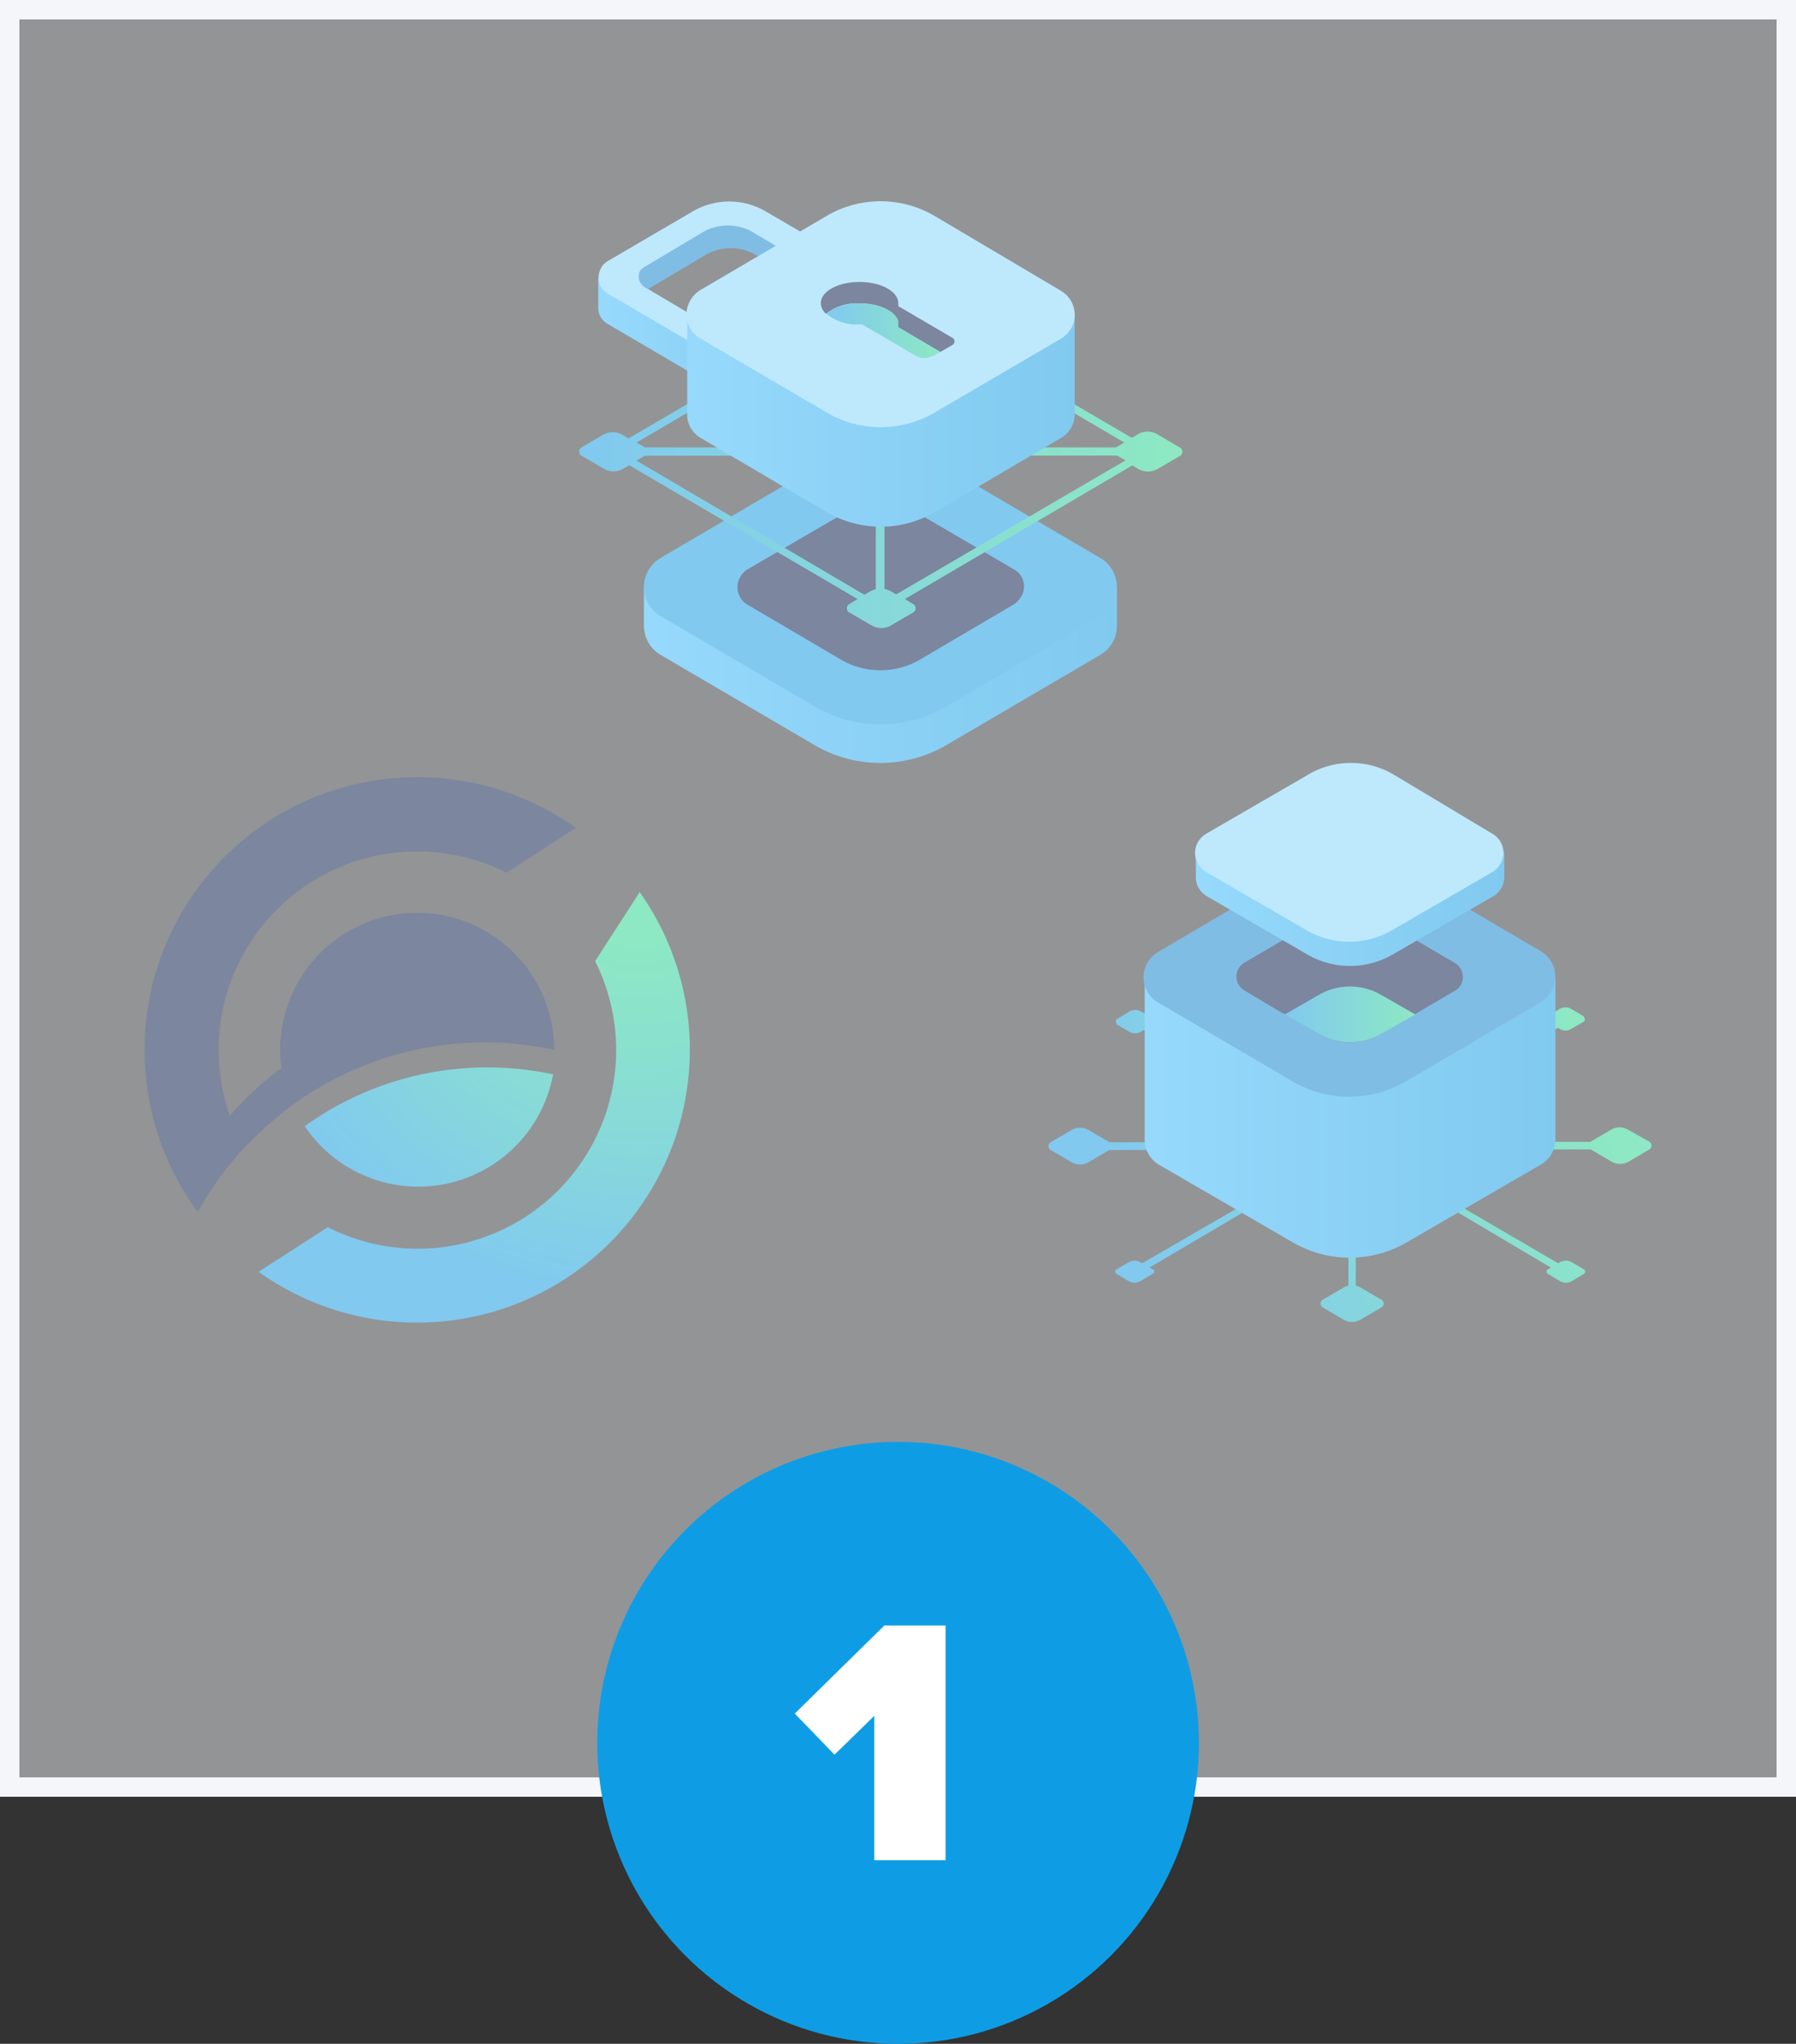 <svg xmlns="http://www.w3.org/2000/svg" xmlns:xlink="http://www.w3.org/1999/xlink" viewBox="0 0 92.65 105.39"><rect x="0" y="0" width="92.65" height="105.39" fill="#333333" stroke="none"/><defs><style>.cls-1{fill:url(#radial-gradient);}.cls-2{fill:#041742;}.cls-3{fill:url(#linear-gradient);}.cls-4{fill:#0e9de5;}.cls-5{fill:url(#linear-gradient-2);}.cls-6{fill:#0b84ce;}.cls-7{fill:url(#linear-gradient-3);}.cls-8{fill:#8df;}.cls-9{fill:url(#linear-gradient-4);}.cls-10{fill:url(#linear-gradient-5);}.cls-11{fill:url(#linear-gradient-6);}.cls-12{fill:url(#linear-gradient-7);}.cls-13{fill:url(#linear-gradient-8);}.cls-14{fill:url(#linear-gradient-9);}.cls-15{fill:none;stroke:#f5f6fa;stroke-miterlimit:10;}.cls-16{fill:#f5f6fa;opacity:0.5;}.cls-17{fill:#fff;}</style><radialGradient id="radial-gradient" cx="32.98" cy="-835.85" r="23.68" gradientTransform="matrix(1, 0, 0, -1, 0, -789.92)" gradientUnits="userSpaceOnUse"><stop offset="0.1" stop-color="#26db8d"/><stop offset="0.26" stop-color="#23d29a"/><stop offset="0.56" stop-color="#1abbbb"/><stop offset="0.89" stop-color="#0e9de5"/></radialGradient><linearGradient id="linear-gradient" x1="73.59" y1="-824.72" x2="97.98" y2="-824.72" gradientTransform="translate(131.21 -789.92) rotate(180)" gradientUnits="userSpaceOnUse"><stop offset="0" stop-color="#0e9de5"/><stop offset="1" stop-color="#39bdff"/></linearGradient><linearGradient id="linear-gradient-2" x1="30.5" y1="-813.72" x2="60.24" y2="-813.47" gradientTransform="matrix(1, 0, 0, -1, 0, -789.92)" gradientUnits="userSpaceOnUse"><stop offset="0" stop-color="#0e9de5"/><stop offset="1" stop-color="#26db8d"/></linearGradient><linearGradient id="linear-gradient-3" x1="86.83" y1="-807" x2="100.34" y2="-807" xlink:href="#linear-gradient"/><linearGradient id="linear-gradient-4" x1="75.77" y1="-811.6" x2="95.76" y2="-811.6" xlink:href="#linear-gradient"/><linearGradient id="linear-gradient-5" x1="42.67" y1="-806.98" x2="48.52" y2="-806.98" xlink:href="#linear-gradient-2"/><linearGradient id="linear-gradient-6" x1="58.56" y1="-853.27" x2="81.78" y2="-844.39" xlink:href="#linear-gradient-2"/><linearGradient id="linear-gradient-7" x1="-178.39" y1="-847.56" x2="-157.21" y2="-847.56" gradientTransform="translate(-98.15 -789.92) rotate(180)" xlink:href="#linear-gradient"/><linearGradient id="linear-gradient-8" x1="66.28" y1="-842.21" x2="73.01" y2="-842.21" xlink:href="#linear-gradient-2"/><linearGradient id="linear-gradient-9" x1="-175.75" y1="-836.8" x2="-159.85" y2="-836.8" gradientTransform="translate(-98.15 -789.92) rotate(180)" xlink:href="#linear-gradient"/></defs><title>1</title><g id="Layer_2" data-name="Layer 2"><g id="content"><path class="cls-1" d="M33,46h0l-2.3,3.56A10.24,10.24,0,0,1,16.91,63.28l-3.57,2.3A14.07,14.07,0,0,0,33,46Z"/><path class="cls-1" d="M21.53,61.19a7.07,7.07,0,0,0,7-5.79,16.15,16.15,0,0,0-12.81,2.67A7.06,7.06,0,0,0,21.53,61.19Z"/><path class="cls-2" d="M25,53.75a16.66,16.66,0,0,1,3.59.39h0a7.07,7.07,0,0,0-14.14,0,5.82,5.82,0,0,0,.07.93h0a16,16,0,0,0-2.66,2.47A10.24,10.24,0,0,1,26.13,45l3.57-2.31A14.07,14.07,0,0,0,10.2,62.49a17.48,17.48,0,0,1,2.41-3.32A21.09,21.09,0,0,1,15.06,57,16.88,16.88,0,0,1,25,53.75Z"/><path class="cls-3" d="M57.62,30.27v2a1.74,1.74,0,0,1-.86,1.5l-7.94,4.65a6.73,6.73,0,0,1-6.8,0l-7.94-4.65a1.74,1.74,0,0,1-.86-1.5v-2Z"/><path class="cls-4" d="M48.82,24.12l7.94,4.65a1.74,1.74,0,0,1,0,3l-7.94,4.66a6.73,6.73,0,0,1-6.8,0l-7.94-4.66a1.73,1.73,0,0,1-.62-2.38,1.75,1.75,0,0,1,.62-.62L42,24.12A6.73,6.73,0,0,1,48.82,24.12Z"/><path class="cls-2" d="M47.48,26.54l4.81,2.81a1,1,0,0,1,.37,1.44,1.12,1.12,0,0,1-.37.38L47.48,34a4.05,4.05,0,0,1-4.12,0l-4.8-2.82a1.05,1.05,0,0,1-.37-1.44,1.12,1.12,0,0,1,.37-.38l4.82-2.8A4.09,4.09,0,0,1,47.48,26.54Z"/><path class="cls-5" d="M60.85,23.07l-1.15-.68a1,1,0,0,0-1,0l-.31.19L45.42,15l-13,7.61-.31-.19a1,1,0,0,0-1,0L30,23.07a.25.25,0,0,0-.09.34.2.2,0,0,0,.09.09l1.15.67a1,1,0,0,0,1,0l.31-.18,11.78,6.9-.43.26a.25.25,0,0,0-.09.34.2.2,0,0,0,.09.09l1.15.67a1,1,0,0,0,1,0l1.15-.67a.25.25,0,0,0,0-.43l-.43-.26L58.41,24l.31.18a1,1,0,0,0,1,0l1.15-.67a.25.25,0,0,0,.09-.34A.26.26,0,0,0,60.85,23.07ZM45.42,15.44,58,22.82l-.43.25H33.27l-.43-.25ZM32.83,23.75l.44-.25H45.18l0,6.88a1,1,0,0,0-.28.11l-.31.18Zm13.4,6.9-.31-.18a1,1,0,0,0-.29-.1l0-6.88h12l.43.25Z"/><path class="cls-6" d="M43.9,14.68,39.5,12.1a3.72,3.72,0,0,0-3.76,0l-4.4,2.58A1,1,0,0,0,31,16a1,1,0,0,0,.35.35l4.4,2.59a3.72,3.72,0,0,0,3.76,0l4.4-2.58A1,1,0,0,0,44.27,15,1,1,0,0,0,43.9,14.68ZM42,16.09l-3,1.78a2.59,2.59,0,0,1-2.61,0l-3-1.78a.67.67,0,0,1-.24-.92.69.69,0,0,1,.24-.24l3-1.78a2.59,2.59,0,0,1,2.61,0l3,1.78a.67.67,0,0,1,.24.92A.69.69,0,0,1,42,16.09Z"/><path class="cls-7" d="M44.38,14.36v1.51a.94.94,0,0,1-.48.83l-4.4,2.58a3.72,3.72,0,0,1-3.76,0l-4.4-2.58a.94.94,0,0,1-.48-.83V14.36l6.77,3.36Z"/><path class="cls-8" d="M43.9,13.47,39.5,10.9a3.72,3.72,0,0,0-3.76,0l-4.4,2.57A1,1,0,0,0,31,14.79a1.17,1.17,0,0,0,.35.35l4.4,2.57a3.72,3.72,0,0,0,3.76,0l4.4-2.57a1,1,0,0,0,.35-1.32A1,1,0,0,0,43.9,13.47ZM42,14.88l-3,1.78a2.55,2.55,0,0,1-2.61,0l-3-1.78A.67.67,0,0,1,33,14a.66.66,0,0,1,.24-.23l3-1.79a2.59,2.59,0,0,1,2.61,0l3,1.79a.66.66,0,0,1,.24.91A.69.69,0,0,1,42,14.88Z"/><path class="cls-9" d="M55.44,16.19v5.16a1.42,1.42,0,0,1-.7,1.23l-6.52,3.83a5.55,5.55,0,0,1-5.57,0l-6.51-3.83a1.39,1.39,0,0,1-.69-1.23V16.19Z"/><path class="cls-8" d="M48.22,11.14,54.74,15a1.44,1.44,0,0,1,.51,1.95,1.55,1.55,0,0,1-.51.51l-6.52,3.81a5.5,5.5,0,0,1-5.57,0l-6.51-3.81a1.43,1.43,0,0,1-.51-2,1.46,1.46,0,0,1,.51-.51l6.51-3.82A5.5,5.5,0,0,1,48.22,11.14Z"/><path class="cls-2" d="M46.34,16.59v-.81a.71.71,0,0,0,0-.14c0-.61-.88-1.1-2-1.1s-2,.49-2,1.1a.77.77,0,0,0,.27.54,2.56,2.56,0,0,1,1.71-.54C45.38,15.64,46.21,16.05,46.34,16.59Z"/><path class="cls-2" d="M49.13,17.42l-2.8-1.64v1.09l2.18,1.28.62-.36a.22.22,0,0,0,.08-.3A.18.18,0,0,0,49.13,17.42Z"/><path class="cls-10" d="M46.34,16.87v-.28c-.13-.54-1-.95-2-.95a2.56,2.56,0,0,0-1.71.54,2.51,2.51,0,0,0,1.71.55h.14l2.8,1.64a.86.86,0,0,0,.78,0l.06,0,.38-.22Z"/><path class="cls-11" d="M85.1,58.88,84,58.26a.86.86,0,0,0-.9,0l-1.06.62h-3L74.7,56.33,80.36,53l.11.06a.55.55,0,0,0,.58,0l.67-.39a.16.16,0,0,0,0-.2l0-.05-.67-.4a.6.6,0,0,0-.58,0l-.67.4a.15.15,0,0,0,0,.2l0,0,.19.11-5.67,3.32-4.68-2.74L65,56.12l-5.61-3.3.13-.07a.16.16,0,0,0,0-.21l0,0-.67-.39a.58.58,0,0,0-.57,0l-.68.41a.16.16,0,0,0,0,.21.12.12,0,0,0,0,.05l.67.39a.58.58,0,0,0,.57,0l.17-.1,5.61,3.28L60.23,58.9h-3l-1.06-.62a.88.88,0,0,0-.91,0l-1.06.62a.24.24,0,0,0-.08.32.3.3,0,0,0,.08.08l1.06.62a.88.88,0,0,0,.91,0l1.06-.62h3l4.36,2.56-5.67,3.28-.11-.06a.58.58,0,0,0-.57,0l-.67.39a.15.15,0,0,0,0,.2.12.12,0,0,0,0,0l.67.4a.58.58,0,0,0,.57,0l.67-.4a.15.15,0,0,0,.05-.2.12.12,0,0,0-.05,0l-.18-.11L65,62l4.56,2.68v1.62a.82.82,0,0,0-.26.1l-1.06.62a.23.23,0,0,0-.08.32l.08.08,1.06.62a.86.86,0,0,0,.9,0l1.06-.62a.23.23,0,0,0,.09-.31.2.2,0,0,0-.09-.09l-1.06-.62a.74.74,0,0,0-.26-.1v-1.7l4.41-2.59L80,65.36l-.18.11a.15.15,0,0,0,0,.2l0,0,.67.4a.6.6,0,0,0,.58,0l.67-.4a.16.16,0,0,0,0-.2l0,0-.67-.39a.6.6,0,0,0-.58,0l-.11.06L74.7,61.83l4.36-2.56h3l1.06.62a.88.88,0,0,0,.91,0l1.06-.62a.23.23,0,0,0,.07-.32S85.12,58.9,85.1,58.88Zm-6.79,0h-8l4-2.32Zm-8.67-5.07L74,56.34l-4.31,2.52-4.3-2.52ZM65,56.56l4,2.34H61Zm-4,2.71h8l-4,2.34Zm4.36,2.56,4.17-2.46v4.91Zm4.57,2.37V59.45l4,2.38Zm4.4-2.59-4-2.34h8Z"/><path class="cls-12" d="M80.24,50.38v8.36a1.5,1.5,0,0,1-.75,1.31l-6.9,4a5.86,5.86,0,0,1-5.92,0l-6.9-4a1.51,1.51,0,0,1-.72-1.31V50.38Z"/><path class="cls-6" d="M72.6,45l6.9,4.06A1.5,1.5,0,0,1,80,51.15a1.47,1.47,0,0,1-.54.54l-6.9,4.05a5.81,5.81,0,0,1-5.92,0l-6.9-4.05a1.5,1.5,0,0,1-.54-2.06,1.47,1.47,0,0,1,.54-.54L66.69,45A5.89,5.89,0,0,1,72.6,45Z"/><path class="cls-2" d="M71.26,47.44l3.79,2.22a.83.83,0,0,1,.3,1.14.76.76,0,0,1-.3.29l-3.79,2.22a3.19,3.19,0,0,1-3.24,0l-3.78-2.22a.82.82,0,0,1-.3-1.13.79.79,0,0,1,.3-.3L68,47.44A3.23,3.23,0,0,1,71.26,47.44Z"/><path class="cls-2" d="M71.26,51.27l1.75,1,2-1.2a.83.83,0,0,0,.3-1.14.76.76,0,0,0-.3-.29l-3.79-2.22a3.23,3.23,0,0,0-3.24,0l-3.78,2.22a.83.83,0,0,0-.3,1.14.76.76,0,0,0,.3.29l2,1.2,1.74-1A3.19,3.19,0,0,1,71.26,51.27Z"/><path class="cls-13" d="M71.26,53.31l1.75-1-1.75-1a3.19,3.19,0,0,0-3.24,0l-1.74,1,1.74,1A3.23,3.23,0,0,0,71.26,53.31Z"/><path class="cls-14" d="M77.6,43.93v1.28a1.15,1.15,0,0,1-.56,1l-5.18,3a4.39,4.39,0,0,1-4.43,0l-5.18-3a1.13,1.13,0,0,1-.56-1V43.93Z"/><path class="cls-8" d="M71.86,39.92,77,43a1.13,1.13,0,0,1,.4,1.55,1.21,1.21,0,0,1-.4.41l-5.18,3a4.39,4.39,0,0,1-4.43,0l-5.18-3a1.14,1.14,0,0,1-.4-1.56,1.27,1.27,0,0,1,.4-.4l5.18-3A4.34,4.34,0,0,1,71.86,39.92Z"/><rect class="cls-15" x="0.5" y="0.5" width="91.65" height="91.65"/><rect class="cls-16" x="0.5" y="0.5" width="91.65" height="91.65"/><circle class="cls-4" cx="46.33" cy="89.87" r="15.52"/><path class="cls-17" d="M45.1,95.92V88.48l-2.05,2L41,88.36l4.62-4.54h3.16v12.1Z"/></g></g></svg>
